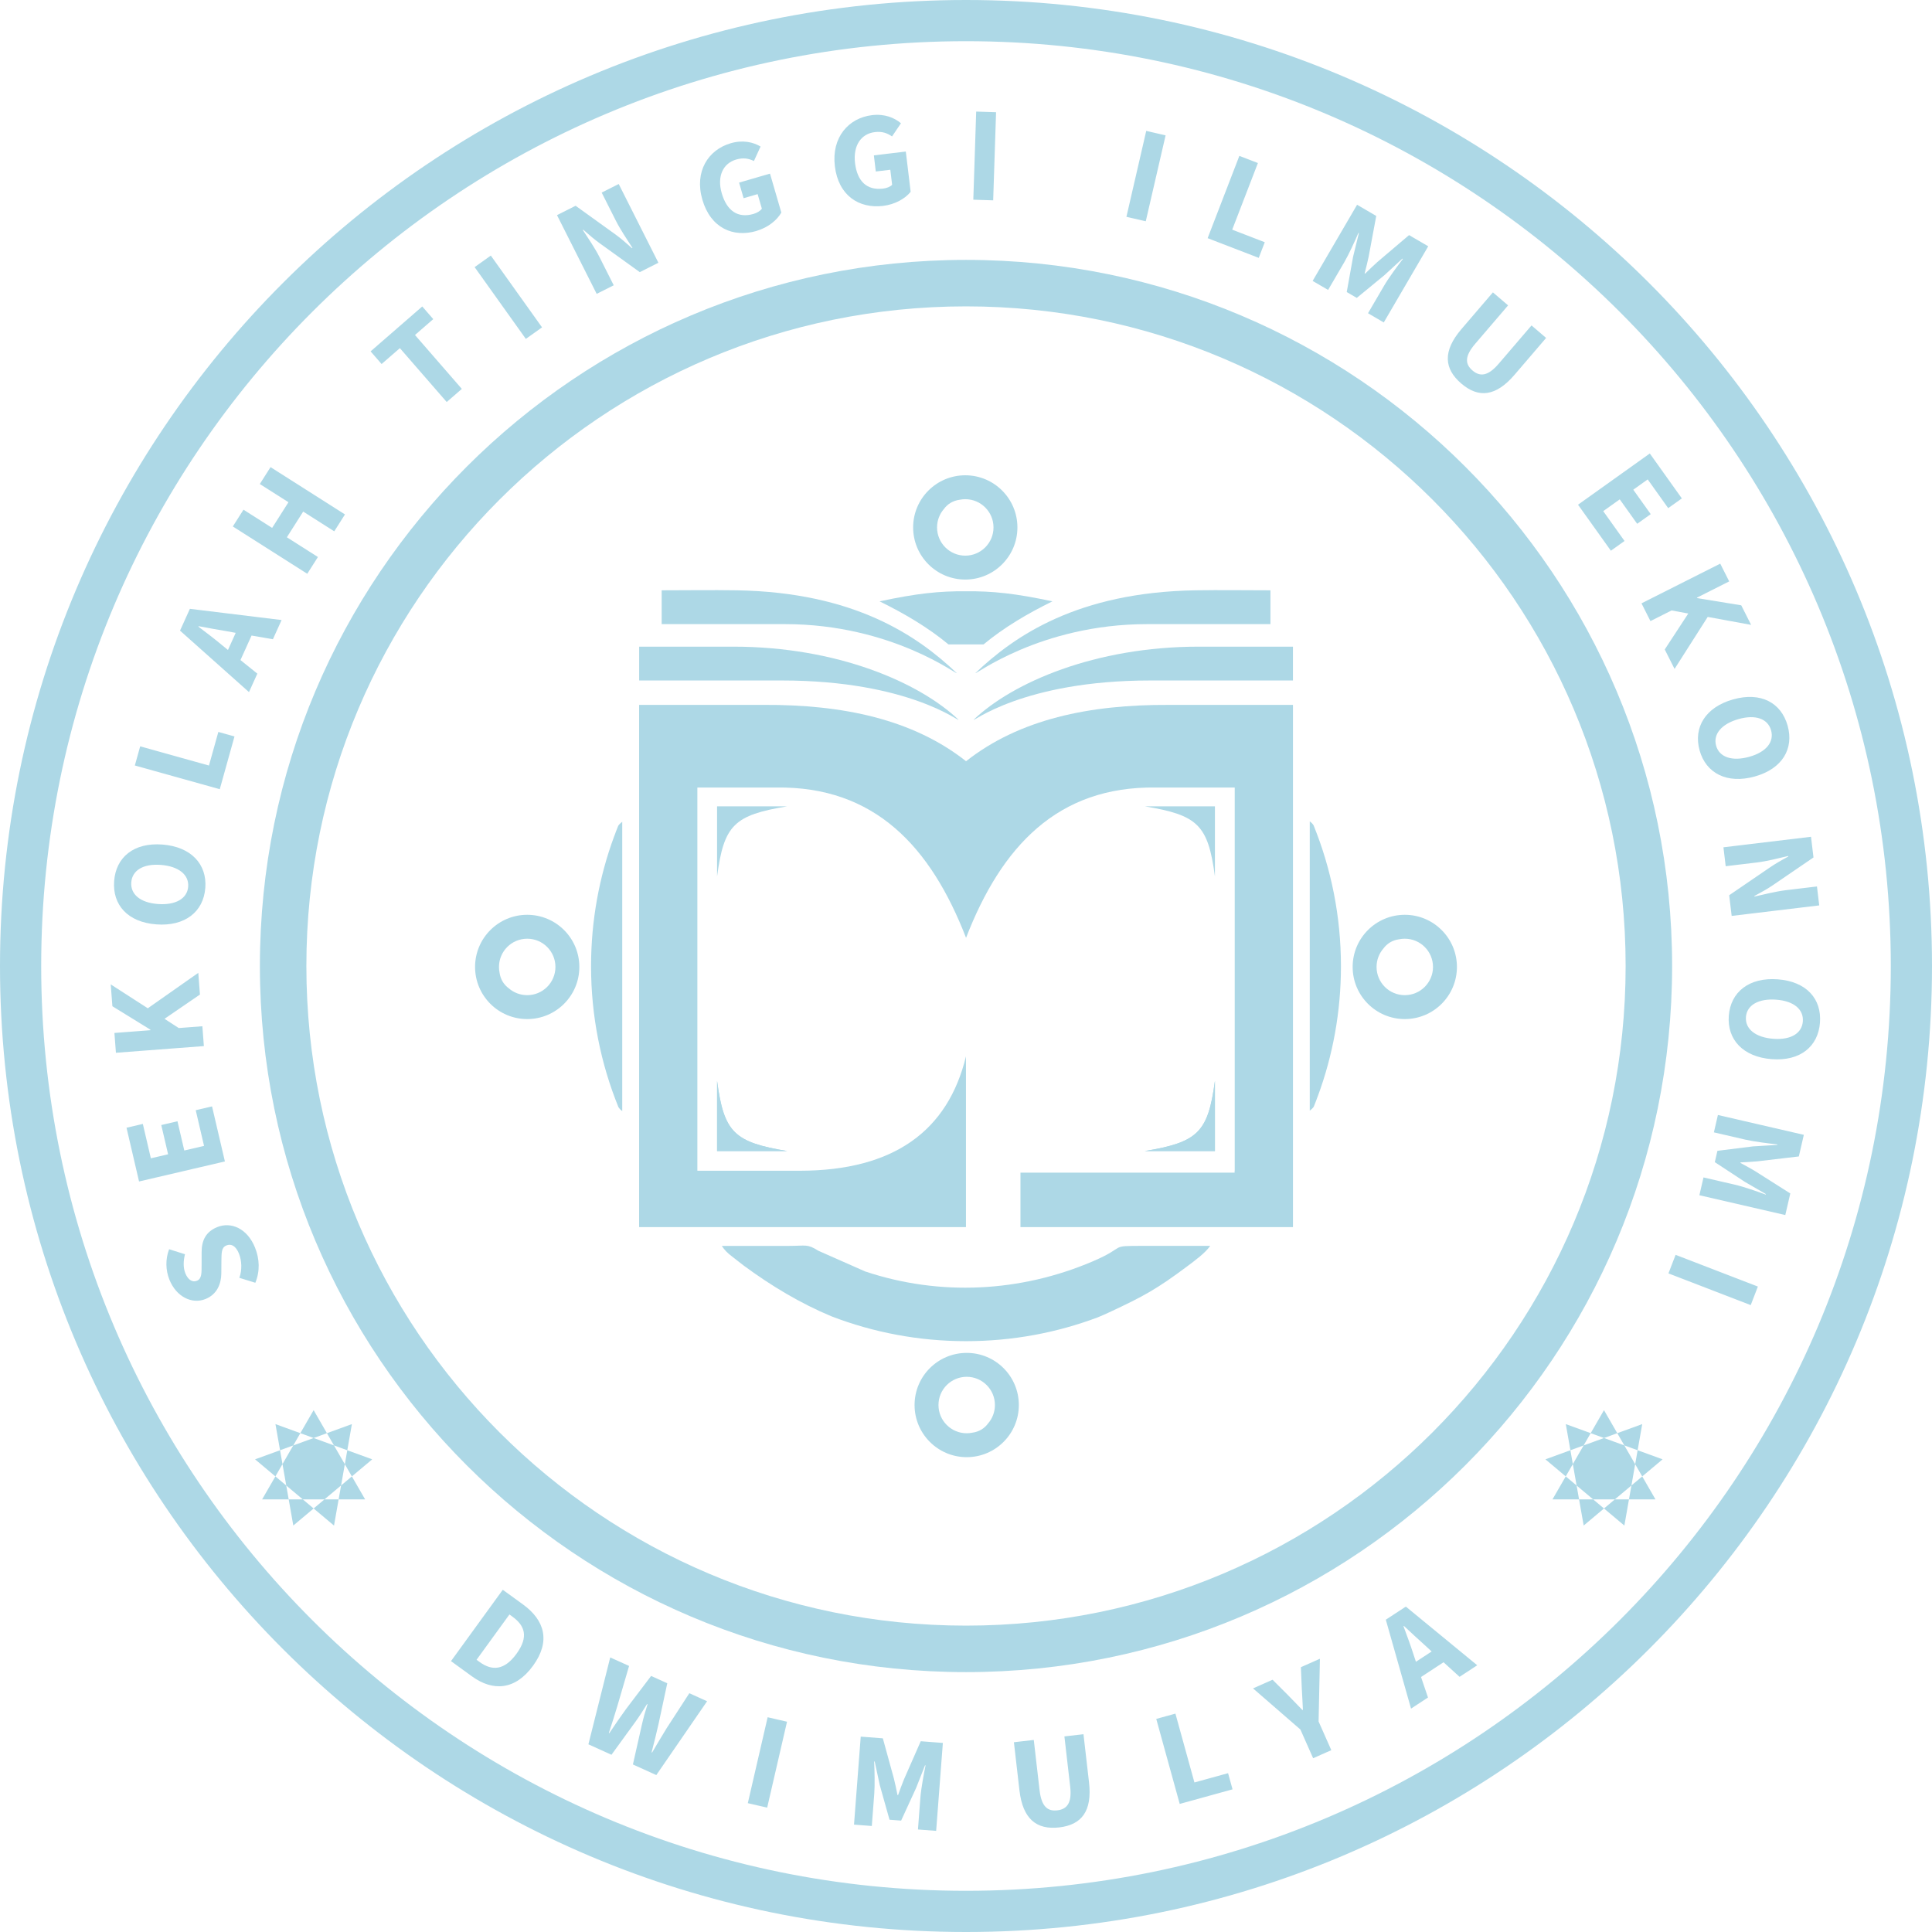 <svg xmlns="http://www.w3.org/2000/svg" clip-rule="evenodd" fill-rule="evenodd" height="45mm" image-rendering="optimizeQuality" shape-rendering="geometricPrecision" text-rendering="geometricPrecision" viewBox="0 0 990.5 990.5" width="45mm"><g fill="#add8e6"><path d="m157.07 495.25c0-186.77 151.41-338.18 338.18-338.18s338.18 151.41 338.18 338.18-151.41 338.18-338.18 338.18-338.18-151.41-338.18-338.18zm-23.83 0c0 199.93 162.08 362.01 362.01 362.01s362.01-162.08 362.01-362.01-162.08-362.01-362.01-362.01-362.01 162.08-362.01 362.01z" fill="#add8e6"/><path d="m21.12 495.25c0-261.86 212.28-474.13 474.13-474.13 261.86 0 474.13 212.28 474.13 474.13 0 261.86-212.28 474.13-474.13 474.13-261.86 0-474.13-212.28-474.13-474.13zm474.13-495.25c-273.52 0-495.25 221.73-495.25 495.25s221.73 495.25 495.25 495.25 495.25-221.73 495.25-495.25-221.73-495.25-495.25-495.25z" fill="#add8e6"/><path d="m792.31 748.17 24.82-9.03 24.81-9.03-4.58 26.01-4.58 26.01-20.23-16.97-20.23-16.97zm10.43-18.06 24.82 9.03 24.82 9.03-20.23 16.97-20.23 16.97-4.59-26.01-4.58-26.01zm19.6-7.13 13.2 22.87 13.2 22.87h-26.41-26.41l13.2-22.87 13.2-22.87z" fill="#add8e6"/><path d="m130.77 748.17 24.82-9.03 24.82-9.03-4.58 26.01-4.59 26.01-20.23-16.97-20.23-16.97zm10.43-18.06 24.81 9.03 24.82 9.03-20.23 16.97-20.23 16.97-4.58-26.01-4.58-26.01zm19.6-7.13 13.2 22.87 13.2 22.87h-26.41-26.41l13.2-22.87 13.2-22.87z" fill="#add8e6"/><path d="m130.78 639.69c-4.04-10.04-12.41-13.39-19.36-10.6-5.92 2.38-8.06 6.9-8.05 12.88l-.01 6.28c-.03 4.2.18 7.33-2.39 8.36-2.38.96-4.62-.53-5.94-3.81-1.14-2.83-1.08-6.22-.2-9.78l-8.13-2.56c-1.9 4.95-1.86 10.61.16 15.63 3.52 8.75 11.54 12.7 18.48 9.9 6.11-2.46 8.06-8.03 8.12-13.06l.05-6.37c.07-4.29-.05-7 2.59-8.06 2.51-1.01 4.83.3 6.41 4.22 1.47 3.67 1.65 8.38.2 12.4l8.19 2.53c2.47-5.93 2.15-12.3-.13-17.96zm-15.48-44.24-6.59-28.22-8.37 1.95 4.27 18.3-10.13 2.36-3.5-14.99-8.3 1.94 3.5 14.99-8.84 2.06-4.11-17.62-8.37 1.95 6.43 27.55 44.03-10.27zm-10.78-59.15-.77-10.16-12.1.92-7.31-4.73 18.17-12.44-.85-11.13-25.88 18.17-19.01-12.25.85 11.2 19.48 12.01.02.28-18.46 1.41.77 10.16 45.08-3.43zm.74-81.06c.93-12.17-7.29-21.14-22.02-22.26-14.66-1.12-23.8 6.53-24.72 18.7-.93 12.17 6.88 21.11 21.6 22.23 14.73 1.12 24.21-6.5 25.13-18.67zm-8.78-.67c-.47 6.15-6.5 9.59-15.56 8.9-8.99-.68-14.08-4.97-13.62-11.12.47-6.15 6.16-9.61 15.14-8.93 9.06.69 14.5 5 14.03 11.15zm16.19-49.96 7.55-27.05-8.28-2.31-4.81 17.23-35.26-9.85-2.74 9.82zm.87-74.11c-3.59-3-7.91-6.24-11.81-9.22l.11-.25c4.78.87 10.16 1.93 14.78 2.65l4.22.77-3.97 8.78-3.33-2.72zm14.1 24.34 4.29-9.48-8.65-6.96 5.69-12.57 10.94 1.9 4.46-9.85-47.02-5.75-5.06 11.18 35.36 31.52zm29.88-60.67 5.47-8.6-15.92-10.12 8.37-13.17 15.92 10.12 5.5-8.66-38.16-24.25-5.5 8.66 14.69 9.33-8.37 13.17-14.69-9.34-5.47 8.6 38.16 24.25zm71.5-88.06 7.75-6.73-24.02-27.63 9.37-8.14-5.64-6.49-26.48 23.02 5.64 6.49 9.37-8.14 24.02 27.63zm40.57-32.36 8.3-5.92-26.26-36.8-8.3 5.92zm36.32-23.09 8.73-4.4-7.21-14.3c-2.4-4.77-5.89-9.84-8.64-14.05l.25-.12c2.83 2.53 5.82 5.06 8.61 7.07l20.36 14.66 9.54-4.81-20.35-40.37-8.73 4.4 7.21 14.3c2.4 4.77 5.96 9.96 8.58 14.08l-.25.13c-2.83-2.53-5.75-5.1-8.55-7.1l-20.36-14.66-9.54 4.81 20.35 40.37zm81.88-32.26c6.06-1.76 10.64-5.62 12.78-9.42l-5.81-19.97-15.85 4.61 2.32 7.99 7.19-2.09 2.17 7.46c-.81 1.17-2.48 2.16-4.27 2.69-8.12 2.36-13.69-1.65-16.29-10.57-2.54-8.72.66-15.36 7.39-17.31 3.73-1.08 6.34-.54 9.1.75l3.41-7.42c-3.76-2.23-9.04-3.51-15.3-1.69-11.59 3.37-18.73 14.54-14.55 28.93 4.24 14.58 15.79 19.53 27.71 16.06zm64.93-12.84c6.26-.75 11.41-3.81 14.15-7.22l-2.48-20.65-16.38 1.97.99 8.26 7.44-.89.93 7.71c-.99 1.03-2.8 1.73-4.66 1.95-8.4 1.01-13.24-3.86-14.35-13.08-1.08-9.02 3.15-15.04 10.11-15.88 3.86-.46 6.35.5 8.86 2.22l4.57-6.76c-3.34-2.81-8.34-4.93-14.82-4.16-11.98 1.44-20.85 11.3-19.07 26.17 1.81 15.08 12.4 21.84 24.72 20.36zm46.27-3.18 10.19.33 1.48-45.18-10.19-.33-1.48 45.19zm78.49 8.77 9.93 2.29 10.17-44.05-9.93-2.29-10.16 44.05zm41.65 10.95 26.2 10.1 3.09-8.02-16.69-6.44 13.17-34.16-9.51-3.67-16.26 42.18zm53.85 21.93 7.91 4.61 8.35-14.31c2.24-3.83 5.42-10.81 7.18-14.92l.24.14-2.96 12.08-3.26 18.09 5.15 3.01 14.21-11.69 9.19-8.45.24.14c-2.72 3.55-7.28 9.72-9.52 13.55l-8.36 14.31 8.08 4.72 22.79-39.05-9.82-5.73-16.25 13.8c-2.14 1.88-4.1 3.87-6.29 5.96l-.24-.14c.75-2.94 1.45-5.65 2.04-8.45l3.91-21-9.82-5.73-22.79 39.05zm76.19 52.6c8.85 7.58 17.73 6.69 27.34-4.53l16.15-18.85-7.48-6.41-16.83 19.64c-5.5 6.43-9.61 6.74-13.45 3.45-3.85-3.29-4.06-7.31 1.45-13.73l16.82-19.64-7.79-6.67-16.15 18.85c-9.61 11.22-8.96 20.26-.06 27.89zm59.85 62.12 16.84 23.59 7-4.99-10.92-15.3 8.47-6.04 8.94 12.53 6.94-4.95-8.94-12.53 7.39-5.28 10.51 14.73 7-4.99-16.43-23.03zm32.54 50.57 4.59 9.1 10.83-5.46 8.56 1.58-12.06 18.43 5.03 9.97 17-26.66 22.25 4.08-5.06-10.03-22.59-3.68-.12-.25 16.53-8.33-4.59-9.1zm29.78 75.36c3.28 11.75 14.07 17.38 28.3 13.41 14.16-3.96 20.13-14.26 16.85-26.02-3.28-11.75-13.67-17.49-27.89-13.52-14.23 3.97-20.53 14.38-17.25 26.13zm8.48-2.37c-1.66-5.94 2.84-11.23 11.59-13.68 8.68-2.42 14.93-.14 16.59 5.8 1.66 5.95-2.5 11.14-11.19 13.56-8.75 2.45-15.34.25-17-5.69zm3.75 52.07 1.16 9.71 15.91-1.91c5.3-.64 11.26-2.19 16.15-3.33l.03.28c-3.35 1.8-6.74 3.74-9.58 5.69l-20.72 14.15 1.27 10.6 44.89-5.39-1.16-9.71-15.9 1.91c-5.3.64-11.4 2.21-16.16 3.27l-.03-.28c3.35-1.8 6.75-3.67 9.59-5.62l20.72-14.15-1.27-10.6-44.89 5.39zm2.75 86.37c-.93 12.17 7.29 21.14 22.02 22.26 14.66 1.12 23.79-6.53 24.72-18.7s-6.87-21.11-21.6-22.23-24.21 6.5-25.14 18.67zm8.78.67c.47-6.15 6.5-9.59 15.56-8.9 8.99.68 14.08 4.97 13.62 11.12-.47 6.15-6.16 9.61-15.14 8.93-9.06-.69-14.5-5-14.03-11.15zm-14.36 50.2-2.06 8.92 16.15 3.73c4.32 1 11.93 1.97 16.38 2.43l-.06.27-12.42.76-18.24 2.27-1.34 5.81 15.39 10.1 10.79 6.26-.06.27c-4.2-1.54-11.44-4.07-15.77-5.06l-16.15-3.73-2.11 9.12 44.05 10.16 2.56-11.08-18-11.41c-2.43-1.49-4.91-2.77-7.56-4.23l.06-.27c3.03-.16 5.83-.29 8.67-.56l21.21-2.5 2.56-11.08-44.05-10.17zm-21.69 71.71-3.67 9.51 42.18 16.26 3.67-9.51z" fill-rule="nonzero" fill="#add8e6"/><path d="m231.22 851.63 10.77 7.82c10.72 7.78 22.18 7.1 31.3-5.47s5.97-23.34-5.2-31.44l-10.33-7.49-26.55 36.59zm13.1-.69 16.86-23.23 1.57 1.14c6.23 4.52 8.43 10.23 2.07 18.98-6.35 8.75-12.7 8.77-18.93 4.25zm57.36 43.35 11.81 5.35 12.32-16.96c2.03-2.81 3.96-5.89 5.92-9.04l.25.11c-1.14 3.52-2.12 7.03-2.89 10.42l-4.61 20.44 12 5.43 26.03-37.84-9.1-4.12-11.6 17.89c-2.45 4.07-4.99 8.17-7.49 12.52l-.25-.11c1.3-4.89 2.42-9.71 3.51-14.32l4.52-21.09-8.28-3.75-13.05 17.23c-2.83 3.9-5.56 7.91-8.38 12.12l-.25-.11c1.62-4.75 2.99-9.3 4.4-13.92l5.98-20.44-9.67-4.37-11.19 44.56zm81.71 30.16 9.93 2.29 10.17-44.05-9.93-2.29zm54.44 11 9.13.7 1.26-16.53c.34-4.42.16-12.09-.06-16.55l.28.02 2.62 12.16 4.98 17.69 5.95.45 7.68-16.73 4.57-11.61.28.02c-.89 4.38-2.3 11.92-2.64 16.35l-1.26 16.52 9.33.71 3.44-45.08-11.34-.87-8.58 19.51c-1.1 2.63-2 5.27-3.05 8.11l-.28-.02c-.61-2.97-1.16-5.72-1.86-8.49l-5.66-20.6-11.34-.87-3.44 45.08zm105.21 1.43c11.57-1.33 16.97-8.44 15.28-23.12l-2.84-24.66-9.78 1.12 2.96 25.7c.97 8.4-1.59 11.63-6.62 12.21s-8.12-2-9.08-10.4l-2.96-25.69-10.19 1.17 2.84 24.66c1.69 14.67 8.76 20.35 20.4 19.01zm61.79-12.05 27.07-7.47-2.29-8.29-17.25 4.76-9.74-35.29-9.83 2.71 12.03 43.58zm68.39-23.42 9.32-4.13-6.52-14.71.68-32.16-9.76 4.33.48 11.17c.24 3.61.36 6.97.56 10.67l-.25.11c-2.55-2.66-4.89-5.04-7.41-7.64l-7.89-7.88-10.02 4.44 24.29 21.09zm51.35-53.54c-1.42-4.46-3.32-9.51-5.02-14.12l.23-.15c3.57 3.3 7.54 7.08 11.05 10.17l3.15 2.91-8.06 5.28zm-1.16 28.11 8.7-5.7-3.57-10.51 11.55-7.56 8.21 7.47 9.05-5.93-36.6-30.08-10.27 6.72 12.93 45.57z" fill-rule="nonzero" fill="#add8e6"/><path d="m495.31 390.24c27.23-21.47 63.12-29.07 103.9-28.85h63.67v267.73h-139.71v-27.94h109.79v-.96h.06v-196.47h-40.34c-50.57-.75-79.32 30.35-97.41 77.05-18.09-46.7-46.84-77.8-97.41-77.05h-40.34v196.47h52.34c48.75 0 76.18-20.76 85.37-58.65v87.54h-167.57v-267.73h63.67c40.78-.22 76.67 7.38 103.9 28.85h.06z" fill="#add8e6"/><path d="m662.88 331.53h-48.31c-53.2 0-95.36 18.39-115.36 37.42-1.12 1.8 24.97-20.08 90.55-20.08h73.11v-17.34z" fill="#add8e6"/><path d="m651.33 302.64c-12.8 0-25.61-.21-38.41 0-60.39.99-92.79 23.34-112.79 42.38-1.12 1.79 32.83-25.04 87.98-25.04h63.22z" fill="#add8e6"/><path d="m327.68 331.53h48.31c53.2 0 95.36 18.39 115.36 37.42 1.12 1.8-24.97-20.08-90.55-20.08h-73.11v-17.34z" fill="#add8e6"/><path d="m339.23 302.64c12.8 0 25.61-.21 38.41 0 60.39.99 92.79 23.34 112.79 42.38 1.12 1.79-32.83-25.04-87.98-25.04h-63.22z" fill="#add8e6"/><path d="m671.49 421.09v148.31c1.03-.75 1.64-1.39 2.06-2.05.4-.99.79-1.98 1.18-2.98.17-.5.36-1.07.62-1.71.12-.29.24-.59.35-.88 7.62-20.7 11.78-43.07 11.78-66.42 0-25.55-4.99-49.95-14.04-72.25-.46-.72-1.06-1.37-1.95-2.02z" fill="#add8e6"/><path d="m319.01 569.64v-148.31c-1.03.75-1.64 1.39-2.06 2.05-.4.99-.79 1.98-1.18 2.98-.17.5-.36 1.07-.62 1.71-.12.29-.24.59-.35.88-7.62 20.7-11.78 43.07-11.78 66.42 0 25.56 4.99 49.95 14.04 72.25.46.72 1.06 1.37 1.95 2.02z" fill="#add8e6"/><path d="m494.88 284.87c-7.99 0-14.47-6.48-14.47-14.47 0-3.61 1.33-6.92 3.52-9.45 1.81-2.47 4.51-4.26 8.12-4.74.92-.18 1.86-.28 2.83-.28 7.99 0 14.47 6.48 14.47 14.47s-6.48 14.47-14.47 14.47zm26.73-14.47c0-14.76-11.97-26.73-26.73-26.73s-26.73 11.97-26.73 26.73 11.97 26.73 26.73 26.73 26.73-11.97 26.73-26.73z" fill="#add8e6"/><path d="m284.76 495.73c0 7.99-6.48 14.47-14.47 14.47-3.61 0-6.92-1.32-9.45-3.52-2.47-1.81-4.26-4.51-4.74-8.12-.18-.92-.28-1.86-.28-2.83 0-7.99 6.48-14.47 14.47-14.47s14.47 6.48 14.47 14.47zm-14.47-26.73c-14.76 0-26.73 11.97-26.73 26.73s11.97 26.73 26.73 26.73 26.73-11.97 26.73-26.73-11.97-26.73-26.73-26.73z" fill="#add8e6"/><path d="m495.61 705.86c7.99 0 14.47 6.48 14.47 14.47 0 3.61-1.33 6.92-3.52 9.45-1.81 2.47-4.51 4.26-8.12 4.74-.92.18-1.86.28-2.83.28-7.99 0-14.47-6.48-14.47-14.47s6.48-14.47 14.47-14.47zm-26.73 14.47c0 14.76 11.97 26.73 26.73 26.73s26.73-11.97 26.73-26.73-11.97-26.73-26.73-26.73-26.73 11.97-26.73 26.73z" fill="#add8e6"/><path d="m495.25 330.39h8.97c10.5-8.71 22.54-15.8 35.33-22.09-18.96-4.06-30.68-5.3-44.3-5.16-13.62-.14-25.34 1.1-44.3 5.16 12.8 6.3 24.84 13.38 35.33 22.09z" fill="#add8e6"/><path d="m443.6 651.87-24.04-10.63c-5.77-3.63-6.34-2.5-14.84-2.5-11.56 0-23.11 0-34.67 0 1.45 2.17 2.88 3.66 5.2 5.39 2.63 1.96 3.33 2.7 5.95 4.64 14.28 10.54 29.17 19.45 45.09 26.09 21.4 8.23 44.65 12.73 68.95 12.73 23.74 0 46.48-4.3 67.47-12.17 2.04-.84 4.06-1.72 6.05-2.65 17.58-8.21 24.29-11.87 39.97-23.6 3.8-2.84 9.36-6.92 11.71-10.44-11.24 0-22.47 0-33.71 0-19.2 0-8.06.08-26.66 8.01-36.82 15.71-78.15 17.93-116.49 5.11z" fill="#add8e6"/><path d="m367.63 590.12h35.96c-27.16-4.54-32.43-9.44-35.96-35.96z" fill="#add8e6"/><path d="m622.87 590.12h-35.96c27.16-4.54 32.43-9.44 35.96-35.96z" fill="#add8e6"/><path d="m367.63 590.12h35.96c-27.16-4.54-32.43-9.44-35.96-35.96z" fill="#add8e6"/><path d="m622.87 590.12h-35.96c27.16-4.54 32.43-9.44 35.96-35.96z" fill="#add8e6"/><path d="m367.63 413.39h35.96c-27.16 4.53-32.43 9.44-35.96 35.96z" fill="#add8e6"/><path d="m622.87 413.39h-35.96c27.16 4.53 32.43 9.44 35.96 35.96z" fill="#add8e6"/><path d="m720.21 510.2c-7.99 0-14.47-6.48-14.47-14.47 0-3.61 1.32-6.92 3.51-9.45 1.81-2.47 4.52-4.26 8.12-4.74.92-.18 1.86-.28 2.83-.28 7.99 0 14.47 6.48 14.47 14.47s-6.48 14.47-14.47 14.47zm26.73-14.47c0-14.76-11.97-26.73-26.73-26.73s-26.73 11.97-26.73 26.73 11.97 26.73 26.73 26.73 26.73-11.97 26.73-26.73z" fill="#add8e6"/></g></svg>